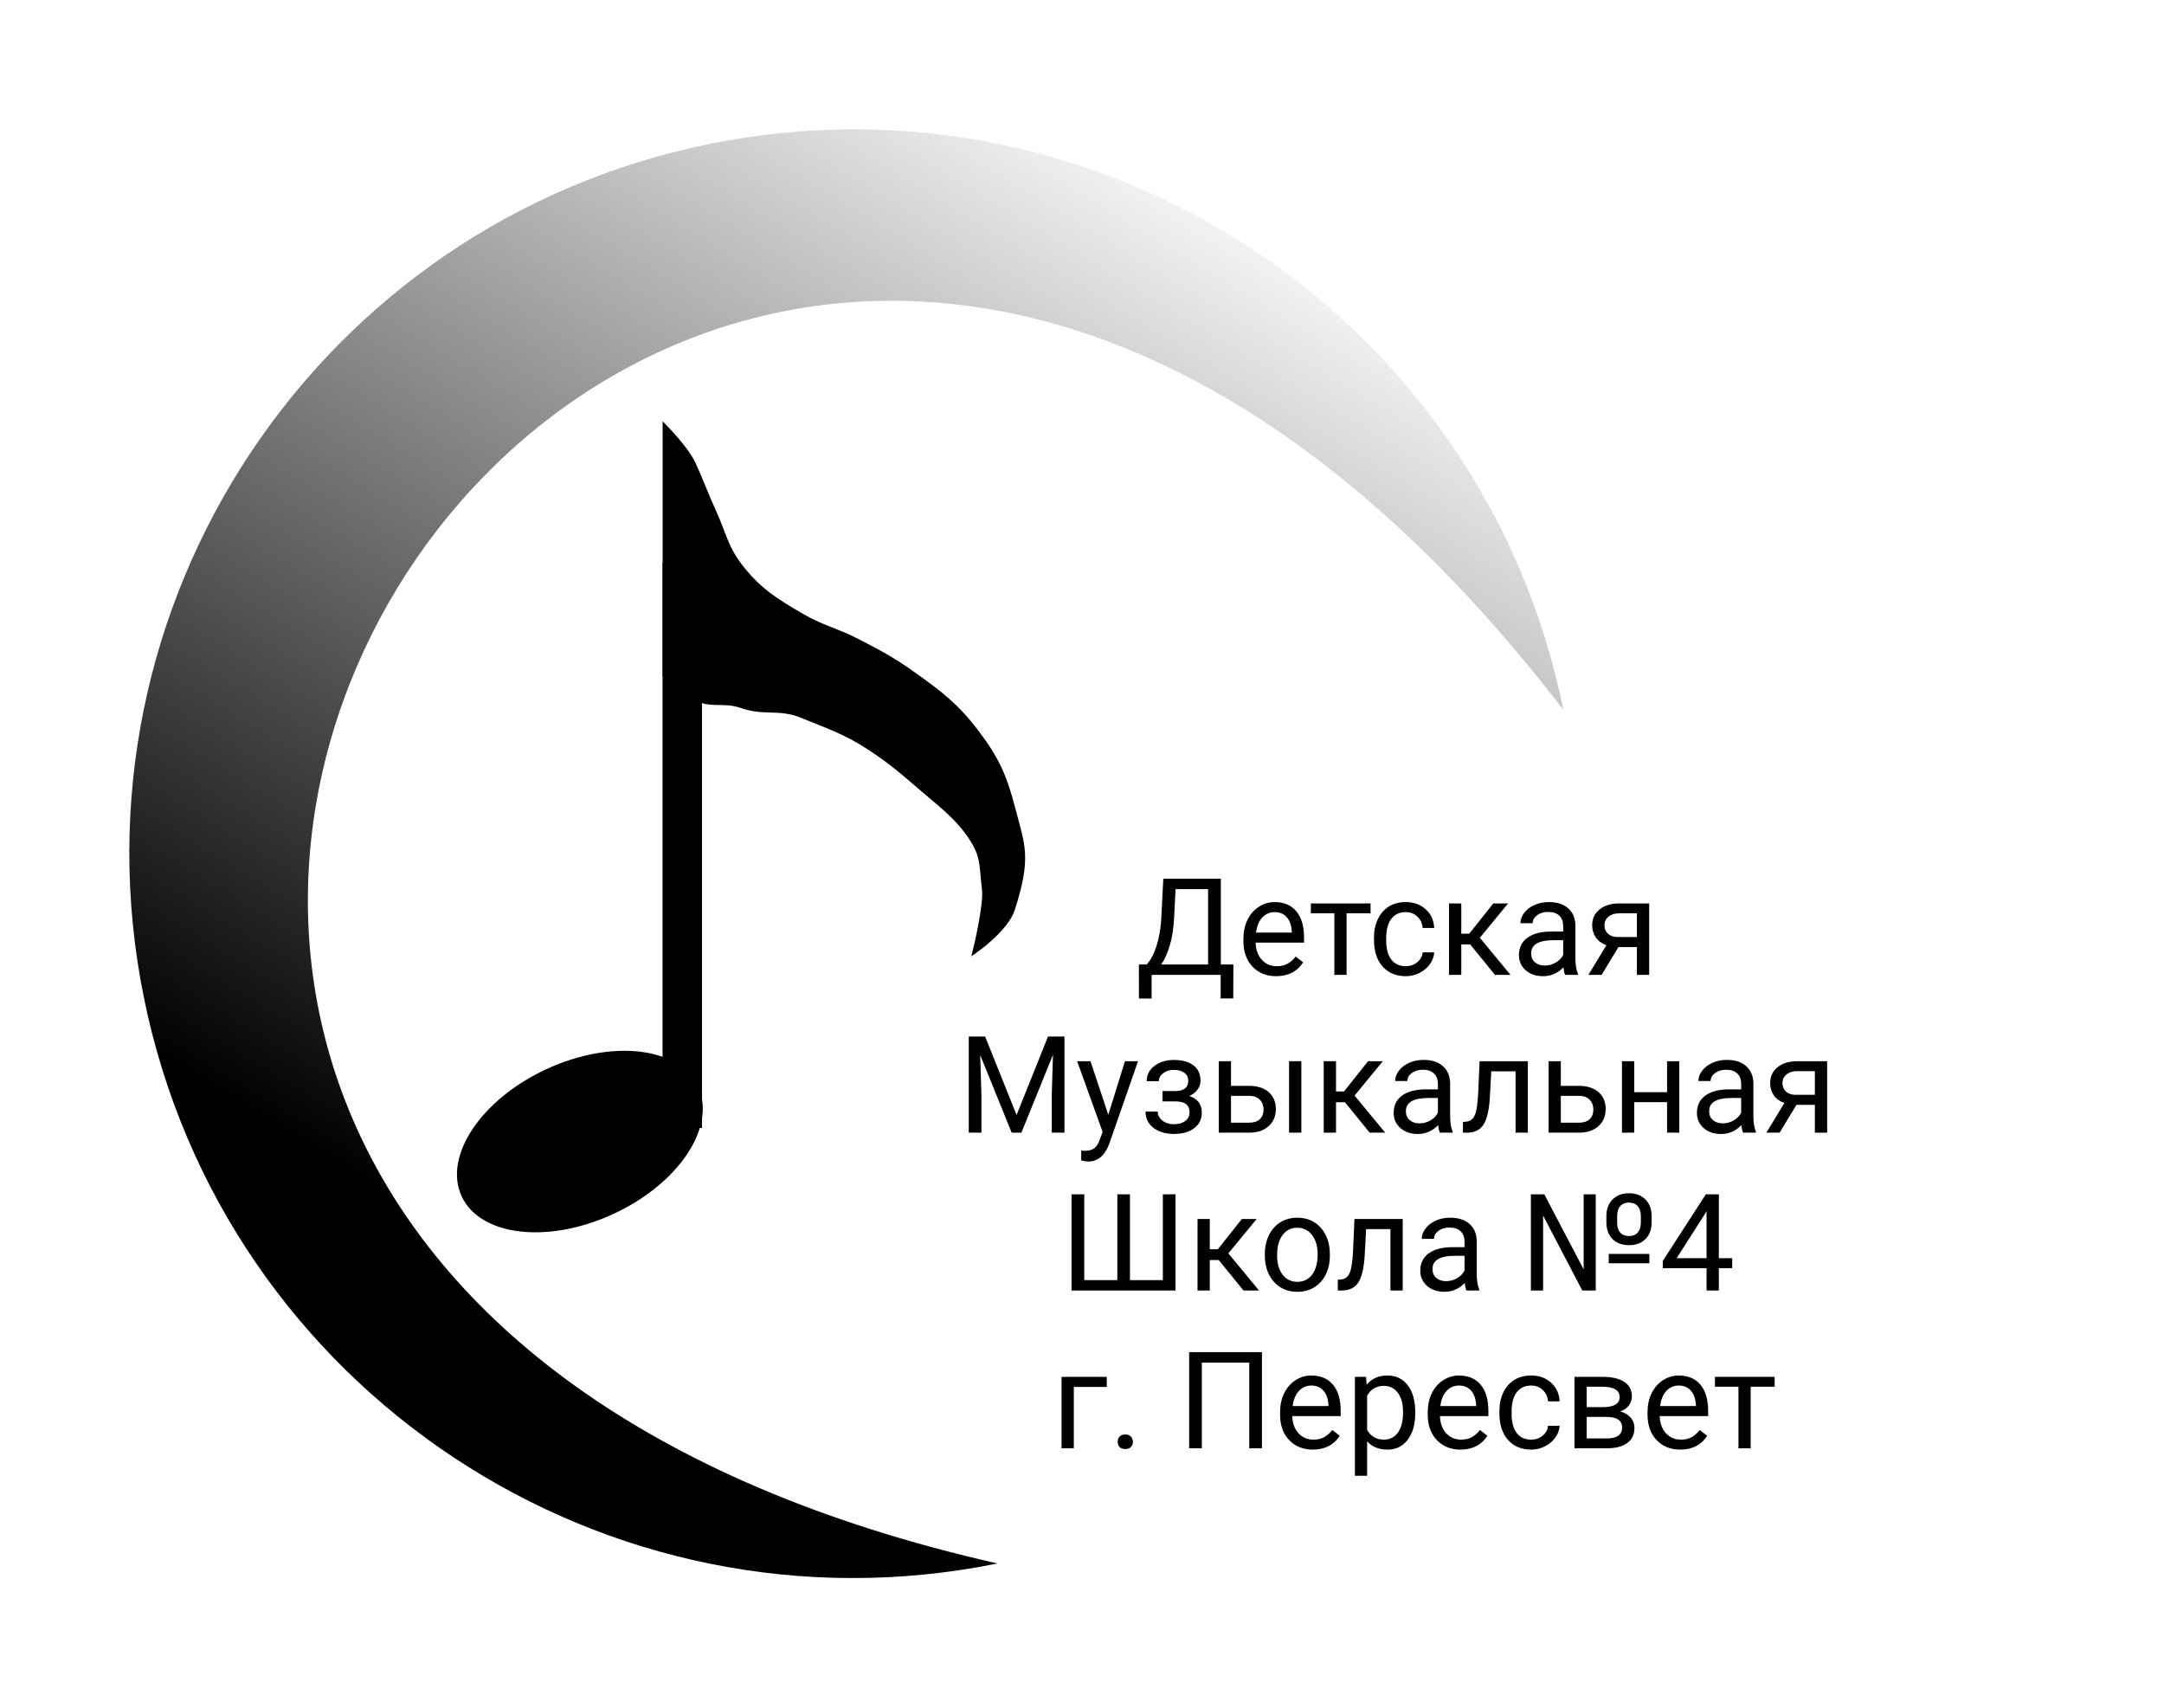 <svg width="384" height="303" viewBox="0 0 384 303" fill="none" xmlns="http://www.w3.org/2000/svg">
<path d="M277.41 125.937C116.906 -83.106 -76.183 220.185 177.008 277.41C107.454 291.512 39.638 246.561 25.535 177.008C11.432 107.454 56.384 39.638 125.937 25.535C195.491 11.432 263.307 56.384 277.41 125.937Z" fill="url(#paint0_linear)"/>
<path d="M126.527 90.665C125.001 87.347 124.403 85.409 122.839 82.103C121.696 79.687 118.08 75.972 118.08 75.972V119.662C118.08 119.662 121.352 122.048 122.839 123.262C125.559 125.484 128.108 123.918 131.643 125.153C135.67 126.56 138.316 125.26 142.232 126.863C146.416 128.575 150.11 129.809 154.279 132.559C158.448 135.31 160.06 136.803 163.765 139.966C166.747 142.511 169.654 144.748 171.837 147.788C174.692 151.762 174.182 153.188 174.75 157.774C175.096 160.571 173.167 168.509 173.167 168.509C173.167 168.509 178.483 164.759 179.592 161.308C182.572 152.032 181.392 150.123 179.592 143.21C178.167 137.737 176.783 134.63 173.167 129.879C169.707 125.333 166.922 123.178 161.983 119.662C158.393 117.107 156.13 115.903 152.108 113.824C148.381 111.897 145.822 111.442 142.232 109.348C137.551 106.616 134.822 104.899 131.643 100.98C128.706 97.357 128.398 94.734 126.527 90.665Z" fill="black" stroke="black"/>
<ellipse cx="102.899" cy="202.548" rx="23.119" ry="14.155" transform="rotate(-24.834 102.899 202.548)" fill="black"/>
<g filter="url(#filter0_d)">
<line x1="121.071" y1="196.136" x2="121.071" y2="95.944" stroke="black" stroke-width="7"/>
</g>
<path d="M218.84 177.156H216.601V172.972H204.355V177.168H202.105L202.094 171.133H203.488C204.222 170.305 204.804 169.195 205.234 167.805C205.672 166.406 205.945 164.875 206.054 163.211L206.429 155.91H216.636V171.133H218.863L218.84 177.156ZM206.054 171.133H214.375V157.762H208.597L208.351 162.777C208.25 164.738 207.988 166.41 207.566 167.793C207.152 169.176 206.648 170.289 206.054 171.133ZM226.457 173.207C224.738 173.207 223.34 172.644 222.261 171.519C221.183 170.387 220.644 168.875 220.644 166.984V166.586C220.644 165.328 220.883 164.207 221.359 163.222C221.844 162.23 222.515 161.457 223.375 160.902C224.242 160.34 225.179 160.058 226.187 160.058C227.836 160.058 229.117 160.601 230.031 161.687C230.945 162.773 231.402 164.328 231.402 166.351V167.254H222.812C222.844 168.504 223.207 169.515 223.902 170.289C224.605 171.055 225.496 171.437 226.574 171.437C227.34 171.437 227.988 171.281 228.519 170.969C229.051 170.656 229.515 170.242 229.914 169.726L231.238 170.758C230.176 172.39 228.582 173.207 226.457 173.207ZM226.187 161.84C225.312 161.84 224.578 162.16 223.984 162.801C223.39 163.433 223.023 164.324 222.883 165.472H229.234V165.308C229.172 164.207 228.875 163.355 228.344 162.754C227.812 162.144 227.094 161.84 226.187 161.84ZM243.203 162.051H238.949V172.972H236.781V162.051H232.609V160.293H243.203V162.051ZM249.461 171.437C250.234 171.437 250.91 171.203 251.488 170.734C252.066 170.265 252.386 169.68 252.449 168.976H254.5C254.461 169.703 254.211 170.394 253.75 171.051C253.289 171.707 252.672 172.23 251.898 172.621C251.133 173.012 250.32 173.207 249.461 173.207C247.734 173.207 246.359 172.633 245.336 171.484C244.32 170.328 243.812 168.75 243.812 166.75V166.387C243.812 165.152 244.039 164.055 244.492 163.094C244.945 162.133 245.594 161.387 246.437 160.855C247.289 160.324 248.293 160.058 249.449 160.058C250.871 160.058 252.051 160.484 252.988 161.336C253.933 162.187 254.437 163.293 254.5 164.652H252.449C252.386 163.832 252.074 163.16 251.511 162.637C250.957 162.105 250.269 161.84 249.449 161.84C248.347 161.84 247.492 162.238 246.883 163.035C246.281 163.824 245.98 164.969 245.98 166.469V166.879C245.98 168.34 246.281 169.465 246.883 170.254C247.484 171.043 248.344 171.437 249.461 171.437ZM260.886 167.57H259.304V172.972H257.125V160.293H259.304V165.66H260.722L264.988 160.293H267.613L262.597 166.387L268.035 172.972H265.281L260.886 167.57ZM277.726 172.972C277.601 172.722 277.5 172.277 277.422 171.637C276.414 172.683 275.211 173.207 273.812 173.207C272.562 173.207 271.535 172.855 270.73 172.152C269.933 171.441 269.535 170.543 269.535 169.457C269.535 168.137 270.035 167.113 271.035 166.387C272.043 165.652 273.457 165.285 275.277 165.285H277.386V164.289C277.386 163.531 277.16 162.93 276.707 162.484C276.254 162.031 275.586 161.805 274.703 161.805C273.929 161.805 273.281 162 272.758 162.39C272.234 162.781 271.972 163.254 271.972 163.808H269.793C269.793 163.176 270.015 162.566 270.461 161.98C270.914 161.387 271.523 160.918 272.289 160.574C273.062 160.23 273.91 160.058 274.832 160.058C276.293 160.058 277.437 160.426 278.265 161.16C279.094 161.887 279.523 162.89 279.554 164.172V170.008C279.554 171.172 279.703 172.097 280 172.785V172.972H277.726ZM274.129 171.32C274.808 171.32 275.453 171.144 276.062 170.793C276.672 170.441 277.113 169.984 277.386 169.422V166.82H275.687C273.031 166.82 271.703 167.597 271.703 169.152C271.703 169.832 271.929 170.363 272.383 170.746C272.836 171.129 273.418 171.32 274.129 171.32ZM292.644 160.293V172.972H290.465V168.039H287.195L284.207 172.972H281.863L285.051 167.711C284.238 167.414 283.613 166.957 283.176 166.34C282.746 165.715 282.531 164.988 282.531 164.16C282.531 163.004 282.965 162.074 283.832 161.371C284.699 160.66 285.859 160.301 287.312 160.293H292.644ZM284.711 164.183C284.711 164.801 284.922 165.301 285.344 165.683C285.765 166.058 286.324 166.25 287.019 166.258H290.465V162.051H287.347C286.543 162.051 285.902 162.25 285.426 162.648C284.949 163.039 284.711 163.551 284.711 164.183ZM174.812 183.91L180.39 197.832L185.969 183.91H188.886V200.972H186.636V194.328L186.847 187.156L181.246 200.972H179.523L173.933 187.191L174.156 194.328V200.972H171.906V183.91H174.812ZM196.668 197.797L199.621 188.293H201.941L196.844 202.93C196.054 205.039 194.801 206.094 193.082 206.094L192.672 206.058L191.863 205.906V204.148L192.449 204.195C193.183 204.195 193.754 204.047 194.16 203.75C194.574 203.453 194.914 202.91 195.179 202.121L195.66 200.832L191.136 188.293H193.504L196.668 197.797ZM210.859 191.762C210.859 191.168 210.633 190.699 210.179 190.355C209.726 190.004 209.105 189.828 208.316 189.828C207.551 189.828 206.91 190.027 206.394 190.426C205.886 190.824 205.633 191.293 205.633 191.832H203.476C203.476 190.73 203.937 189.828 204.859 189.125C205.781 188.422 206.933 188.07 208.316 188.07C209.801 188.07 210.957 188.39 211.785 189.031C212.613 189.664 213.027 190.57 213.027 191.75C213.027 192.32 212.855 192.844 212.511 193.32C212.168 193.797 211.679 194.176 211.047 194.457C212.523 194.957 213.261 195.941 213.261 197.41C213.261 198.574 212.812 199.496 211.914 200.176C211.015 200.855 209.816 201.195 208.316 201.195C206.855 201.195 205.648 200.84 204.695 200.129C203.75 199.41 203.277 198.441 203.277 197.222H205.433C205.433 197.84 205.707 198.371 206.254 198.816C206.808 199.254 207.496 199.472 208.316 199.472C209.144 199.472 209.812 199.281 210.32 198.898C210.828 198.515 211.082 198.019 211.082 197.41C211.082 196.699 210.867 196.191 210.437 195.887C210.015 195.574 209.355 195.418 208.457 195.418H206.289V193.59H208.644C210.121 193.551 210.859 192.941 210.859 191.762ZM218.441 192.664H221.734C223.172 192.68 224.308 193.055 225.144 193.789C225.98 194.523 226.398 195.519 226.398 196.777C226.398 198.043 225.969 199.058 225.109 199.824C224.25 200.59 223.094 200.972 221.64 200.972H216.273V188.293H218.441V192.664ZM230.922 200.972H228.742V188.293H230.922V200.972ZM218.441 194.433V199.203H221.664C222.476 199.203 223.105 198.996 223.551 198.582C223.996 198.16 224.219 197.586 224.219 196.859C224.219 196.156 224 195.582 223.562 195.137C223.133 194.683 222.527 194.449 221.746 194.433H218.441ZM238.656 195.57H237.074V200.972H234.894V188.293H237.074V193.66H238.492L242.758 188.293H245.383L240.367 194.387L245.804 200.972H243.051L238.656 195.57ZM255.496 200.972C255.371 200.722 255.269 200.277 255.191 199.637C254.183 200.683 252.98 201.207 251.582 201.207C250.332 201.207 249.304 200.855 248.5 200.152C247.703 199.441 247.304 198.543 247.304 197.457C247.304 196.137 247.804 195.113 248.804 194.387C249.812 193.652 251.226 193.285 253.047 193.285H255.156V192.289C255.156 191.531 254.929 190.93 254.476 190.484C254.023 190.031 253.355 189.805 252.472 189.805C251.699 189.805 251.051 190 250.527 190.39C250.004 190.781 249.742 191.254 249.742 191.808H247.562C247.562 191.176 247.785 190.566 248.23 189.98C248.683 189.387 249.293 188.918 250.058 188.574C250.832 188.23 251.679 188.058 252.601 188.058C254.062 188.058 255.207 188.426 256.035 189.16C256.863 189.887 257.293 190.89 257.324 192.172V198.008C257.324 199.172 257.472 200.097 257.769 200.785V200.972H255.496ZM251.898 199.32C252.578 199.32 253.222 199.144 253.832 198.793C254.441 198.441 254.883 197.984 255.156 197.422V194.82H253.457C250.801 194.82 249.472 195.597 249.472 197.152C249.472 197.832 249.699 198.363 250.152 198.746C250.605 199.129 251.187 199.32 251.898 199.32ZM271.117 188.293V200.972H268.937V190.086H264.625L264.367 194.832C264.226 197.012 263.859 198.57 263.265 199.508C262.679 200.445 261.746 200.933 260.465 200.972H259.597V199.062L260.219 199.015C260.922 198.937 261.426 198.531 261.73 197.797C262.035 197.062 262.23 195.703 262.316 193.719L262.551 188.293H271.117ZM276.965 192.664H280.258C281.695 192.68 282.832 193.055 283.668 193.789C284.504 194.523 284.922 195.519 284.922 196.777C284.922 198.043 284.492 199.058 283.633 199.824C282.773 200.59 281.617 200.972 280.164 200.972H274.797V188.293H276.965V192.664ZM276.965 194.433V199.203H280.187C281 199.203 281.629 198.996 282.074 198.582C282.519 198.16 282.742 197.586 282.742 196.859C282.742 196.156 282.523 195.582 282.086 195.137C281.656 194.683 281.051 194.449 280.269 194.433H276.965ZM297.988 200.972H295.82V195.558H289.996V200.972H287.816V188.293H289.996V193.789H295.82V188.293H297.988V200.972ZM309.308 200.972C309.183 200.722 309.082 200.277 309.004 199.637C307.996 200.683 306.793 201.207 305.394 201.207C304.144 201.207 303.117 200.855 302.312 200.152C301.515 199.441 301.117 198.543 301.117 197.457C301.117 196.137 301.617 195.113 302.617 194.387C303.625 193.652 305.039 193.285 306.859 193.285H308.969V192.289C308.969 191.531 308.742 190.93 308.289 190.484C307.836 190.031 307.168 189.805 306.285 189.805C305.511 189.805 304.863 190 304.34 190.39C303.816 190.781 303.554 191.254 303.554 191.808H301.375C301.375 191.176 301.597 190.566 302.043 189.98C302.496 189.387 303.105 188.918 303.871 188.574C304.644 188.23 305.492 188.058 306.414 188.058C307.875 188.058 309.019 188.426 309.847 189.16C310.676 189.887 311.105 190.89 311.136 192.172V198.008C311.136 199.172 311.285 200.097 311.582 200.785V200.972H309.308ZM305.711 199.32C306.39 199.32 307.035 199.144 307.644 198.793C308.254 198.441 308.695 197.984 308.969 197.422V194.82H307.269C304.613 194.82 303.285 195.597 303.285 197.152C303.285 197.832 303.511 198.363 303.965 198.746C304.418 199.129 305 199.32 305.711 199.32ZM324.226 188.293V200.972H322.047V196.039H318.777L315.789 200.972H313.445L316.633 195.711C315.82 195.414 315.195 194.957 314.758 194.34C314.328 193.715 314.113 192.988 314.113 192.16C314.113 191.004 314.547 190.074 315.414 189.371C316.281 188.66 317.441 188.301 318.894 188.293H324.226ZM316.293 192.183C316.293 192.801 316.504 193.301 316.926 193.683C317.347 194.058 317.906 194.25 318.601 194.258H322.047V190.051H318.929C318.125 190.051 317.484 190.25 317.008 190.648C316.531 191.039 316.293 191.551 316.293 192.183ZM192.402 211.91V227.133H198.273V211.91H200.511V227.133H206.347V211.91H208.597V228.972H190.14V211.91H192.402ZM216.261 223.57H214.679V228.972H212.5V216.293H214.679V221.66H216.097L220.363 216.293H222.988L217.972 222.387L223.41 228.972H220.656L216.261 223.57ZM224.441 222.515C224.441 221.273 224.683 220.156 225.168 219.164C225.66 218.172 226.34 217.406 227.207 216.867C228.082 216.328 229.078 216.058 230.195 216.058C231.922 216.058 233.316 216.656 234.379 217.851C235.449 219.047 235.984 220.637 235.984 222.621V222.773C235.984 224.008 235.746 225.117 235.269 226.101C234.801 227.078 234.125 227.84 233.242 228.387C232.367 228.933 231.359 229.207 230.219 229.207C228.5 229.207 227.105 228.609 226.035 227.414C224.972 226.219 224.441 224.637 224.441 222.668V222.515ZM226.621 222.773C226.621 224.18 226.945 225.308 227.594 226.16C228.25 227.012 229.125 227.437 230.219 227.437C231.32 227.437 232.195 227.008 232.844 226.148C233.492 225.281 233.816 224.07 233.816 222.515C233.816 221.125 233.484 220 232.82 219.14C232.164 218.273 231.289 217.84 230.195 217.84C229.125 217.84 228.261 218.265 227.605 219.117C226.949 219.969 226.621 221.187 226.621 222.773ZM248.91 216.293V228.972H246.73V218.086H242.418L242.16 222.832C242.019 225.012 241.652 226.57 241.058 227.508C240.472 228.445 239.539 228.933 238.258 228.972H237.39V227.062L238.011 227.015C238.715 226.937 239.219 226.531 239.523 225.797C239.828 225.062 240.023 223.703 240.109 221.719L240.344 216.293H248.91ZM260.219 228.972C260.094 228.722 259.992 228.277 259.914 227.637C258.906 228.683 257.703 229.207 256.304 229.207C255.054 229.207 254.027 228.855 253.222 228.152C252.426 227.441 252.027 226.543 252.027 225.457C252.027 224.137 252.527 223.113 253.527 222.387C254.535 221.652 255.949 221.285 257.769 221.285H259.879V220.289C259.879 219.531 259.652 218.93 259.199 218.484C258.746 218.031 258.078 217.805 257.195 217.805C256.422 217.805 255.773 218 255.25 218.39C254.726 218.781 254.465 219.254 254.465 219.808H252.285C252.285 219.176 252.508 218.566 252.953 217.98C253.406 217.387 254.015 216.918 254.781 216.574C255.554 216.23 256.402 216.058 257.324 216.058C258.785 216.058 259.929 216.426 260.758 217.16C261.586 217.887 262.015 218.89 262.047 220.172V226.008C262.047 227.172 262.195 228.097 262.492 228.785V228.972H260.219ZM256.621 227.32C257.301 227.32 257.945 227.144 258.554 226.793C259.164 226.441 259.605 225.984 259.879 225.422V222.82H258.179C255.523 222.82 254.195 223.597 254.195 225.152C254.195 225.832 254.422 226.363 254.875 226.746C255.328 227.129 255.91 227.32 256.621 227.32ZM292.679 224.144H285.472V222.48H292.679V224.144ZM285.051 215.765C285.051 214.555 285.414 213.578 286.14 212.836C286.867 212.094 287.84 211.722 289.058 211.722C290.277 211.722 291.25 212.09 291.976 212.824C292.711 213.551 293.078 214.551 293.078 215.824V216.914C293.078 218.14 292.715 219.117 291.988 219.844C291.269 220.57 290.301 220.933 289.082 220.933C287.847 220.933 286.867 220.57 286.14 219.844C285.414 219.109 285.051 218.113 285.051 216.855V215.765ZM286.961 216.914C286.961 217.68 287.144 218.273 287.511 218.695C287.886 219.109 288.41 219.316 289.082 219.316C289.738 219.316 290.246 219.109 290.605 218.695C290.972 218.281 291.16 217.699 291.168 216.949V215.765C291.168 215.008 290.98 214.422 290.605 214.008C290.238 213.586 289.722 213.375 289.058 213.375C288.402 213.375 287.886 213.586 287.511 214.008C287.144 214.422 286.961 215.015 286.961 215.789V216.914ZM283.164 228.972H280.773L273.824 215.683V228.972H271.656V211.91H274.035L281.019 225.234V211.91H283.164V228.972ZM305.008 223.242H307.375V225.012H305.008V228.972H302.828V225.012H295.058V223.734L302.699 211.91H305.008V223.242ZM297.519 223.242H302.828V214.875L302.57 215.344L297.519 223.242ZM196.398 246.086H190.551V256.972H188.371V244.293H196.398V246.086ZM198.332 255.836C198.332 255.461 198.441 255.148 198.66 254.898C198.886 254.648 199.222 254.523 199.668 254.523C200.113 254.523 200.449 254.648 200.676 254.898C200.91 255.148 201.027 255.461 201.027 255.836C201.027 256.195 200.91 256.496 200.676 256.738C200.449 256.98 200.113 257.101 199.668 257.101C199.222 257.101 198.886 256.98 198.66 256.738C198.441 256.496 198.332 256.195 198.332 255.836ZM223.937 256.972H221.676V241.762H213.261V256.972H211.011V239.91H223.937V256.972ZM232.961 257.207C231.242 257.207 229.844 256.644 228.765 255.519C227.687 254.387 227.148 252.875 227.148 250.984V250.586C227.148 249.328 227.386 248.207 227.863 247.222C228.347 246.23 229.019 245.457 229.879 244.902C230.746 244.34 231.683 244.058 232.691 244.058C234.34 244.058 235.621 244.601 236.535 245.687C237.449 246.773 237.906 248.328 237.906 250.351V251.254H229.316C229.347 252.504 229.711 253.515 230.406 254.289C231.109 255.055 232 255.437 233.078 255.437C233.844 255.437 234.492 255.281 235.023 254.969C235.554 254.656 236.019 254.242 236.418 253.726L237.742 254.758C236.679 256.39 235.086 257.207 232.961 257.207ZM232.691 245.84C231.816 245.84 231.082 246.16 230.488 246.801C229.894 247.433 229.527 248.324 229.386 249.472H235.738V249.308C235.676 248.207 235.379 247.355 234.847 246.754C234.316 246.144 233.597 245.84 232.691 245.84ZM251.136 250.773C251.136 252.703 250.695 254.258 249.812 255.437C248.929 256.617 247.734 257.207 246.226 257.207C244.687 257.207 243.476 256.719 242.594 255.742V261.847H240.426V244.293H242.406L242.511 245.699C243.394 244.605 244.621 244.058 246.191 244.058C247.715 244.058 248.918 244.633 249.801 245.781C250.691 246.93 251.136 248.527 251.136 250.574V250.773ZM248.969 250.527C248.969 249.097 248.664 247.969 248.054 247.14C247.445 246.312 246.609 245.898 245.547 245.898C244.234 245.898 243.25 246.48 242.594 247.644V253.703C243.242 254.859 244.234 255.437 245.57 255.437C246.609 255.437 247.433 255.027 248.043 254.207C248.66 253.379 248.969 252.152 248.969 250.527ZM259.164 257.207C257.445 257.207 256.047 256.644 254.969 255.519C253.89 254.387 253.351 252.875 253.351 250.984V250.586C253.351 249.328 253.59 248.207 254.066 247.222C254.551 246.23 255.222 245.457 256.082 244.902C256.949 244.34 257.886 244.058 258.894 244.058C260.543 244.058 261.824 244.601 262.738 245.687C263.652 246.773 264.109 248.328 264.109 250.351V251.254H255.519C255.551 252.504 255.914 253.515 256.609 254.289C257.312 255.055 258.203 255.437 259.281 255.437C260.047 255.437 260.695 255.281 261.226 254.969C261.758 254.656 262.222 254.242 262.621 253.726L263.945 254.758C262.883 256.39 261.289 257.207 259.164 257.207ZM258.894 245.84C258.019 245.84 257.285 246.16 256.691 246.801C256.097 247.433 255.73 248.324 255.59 249.472H261.941V249.308C261.879 248.207 261.582 247.355 261.051 246.754C260.519 246.144 259.801 245.84 258.894 245.84ZM271.715 255.437C272.488 255.437 273.164 255.203 273.742 254.734C274.32 254.265 274.64 253.68 274.703 252.976H276.754C276.715 253.703 276.465 254.394 276.004 255.051C275.543 255.707 274.926 256.23 274.152 256.621C273.386 257.012 272.574 257.207 271.715 257.207C269.988 257.207 268.613 256.633 267.59 255.484C266.574 254.328 266.066 252.75 266.066 250.75V250.387C266.066 249.152 266.293 248.055 266.746 247.094C267.199 246.133 267.847 245.387 268.691 244.855C269.543 244.324 270.547 244.058 271.703 244.058C273.125 244.058 274.304 244.484 275.242 245.336C276.187 246.187 276.691 247.293 276.754 248.652H274.703C274.64 247.832 274.328 247.16 273.765 246.637C273.211 246.105 272.523 245.84 271.703 245.84C270.601 245.84 269.746 246.238 269.136 247.035C268.535 247.824 268.234 248.969 268.234 250.469V250.879C268.234 252.34 268.535 253.465 269.136 254.254C269.738 255.043 270.597 255.437 271.715 255.437ZM279.39 256.972V244.293H284.336C286.023 244.293 287.316 244.59 288.215 245.183C289.121 245.769 289.574 246.633 289.574 247.773C289.574 248.359 289.398 248.89 289.047 249.367C288.695 249.836 288.176 250.195 287.488 250.445C288.254 250.625 288.867 250.976 289.328 251.5C289.797 252.023 290.031 252.648 290.031 253.375C290.031 254.539 289.601 255.43 288.742 256.047C287.89 256.664 286.683 256.972 285.121 256.972H279.39ZM281.558 251.406V255.226H285.144C286.051 255.226 286.726 255.058 287.172 254.722C287.625 254.387 287.851 253.914 287.851 253.305C287.851 252.039 286.922 251.406 285.062 251.406H281.558ZM281.558 249.672H284.359C286.39 249.672 287.406 249.078 287.406 247.89C287.406 246.703 286.445 246.09 284.523 246.051H281.558V249.672ZM298.164 257.207C296.445 257.207 295.047 256.644 293.969 255.519C292.89 254.387 292.351 252.875 292.351 250.984V250.586C292.351 249.328 292.59 248.207 293.066 247.222C293.551 246.23 294.222 245.457 295.082 244.902C295.949 244.34 296.886 244.058 297.894 244.058C299.543 244.058 300.824 244.601 301.738 245.687C302.652 246.773 303.109 248.328 303.109 250.351V251.254H294.519C294.551 252.504 294.914 253.515 295.609 254.289C296.312 255.055 297.203 255.437 298.281 255.437C299.047 255.437 299.695 255.281 300.226 254.969C300.758 254.656 301.222 254.242 301.621 253.726L302.945 254.758C301.883 256.39 300.289 257.207 298.164 257.207ZM297.894 245.84C297.019 245.84 296.285 246.16 295.691 246.801C295.097 247.433 294.73 248.324 294.59 249.472H300.941V249.308C300.879 248.207 300.582 247.355 300.051 246.754C299.519 246.144 298.801 245.84 297.894 245.84ZM314.91 246.051H310.656V256.972H308.488V246.051H304.316V244.293H314.91V246.051Z" fill="black"/>
<defs>
<filter id="filter0_d" x="113.571" y="95.944" width="15" height="108.192" filterUnits="userSpaceOnUse" color-interpolation-filters="sRGB">
<feFlood flood-opacity="0" result="BackgroundImageFix"/>
<feColorMatrix in="SourceAlpha" type="matrix" values="0 0 0 0 0 0 0 0 0 0 0 0 0 0 0 0 0 0 127 0"/>
<feOffset dy="4"/>
<feGaussianBlur stdDeviation="2"/>
<feColorMatrix type="matrix" values="0 0 0 0 0 0 0 0 0 0 0 0 0 0 0 0 0 0 0.25 0"/>
<feBlend mode="normal" in2="BackgroundImageFix" result="effect1_dropShadow"/>
<feBlend mode="normal" in="SourceGraphic" in2="effect1_dropShadow" result="shape"/>
</filter>
<linearGradient id="paint0_linear" x1="159.472" y1="267.972" x2="281.972" y2="66.472" gradientUnits="userSpaceOnUse">
<stop/>
<stop offset="1" stop-opacity="0"/>
</linearGradient>
</defs>
</svg>
